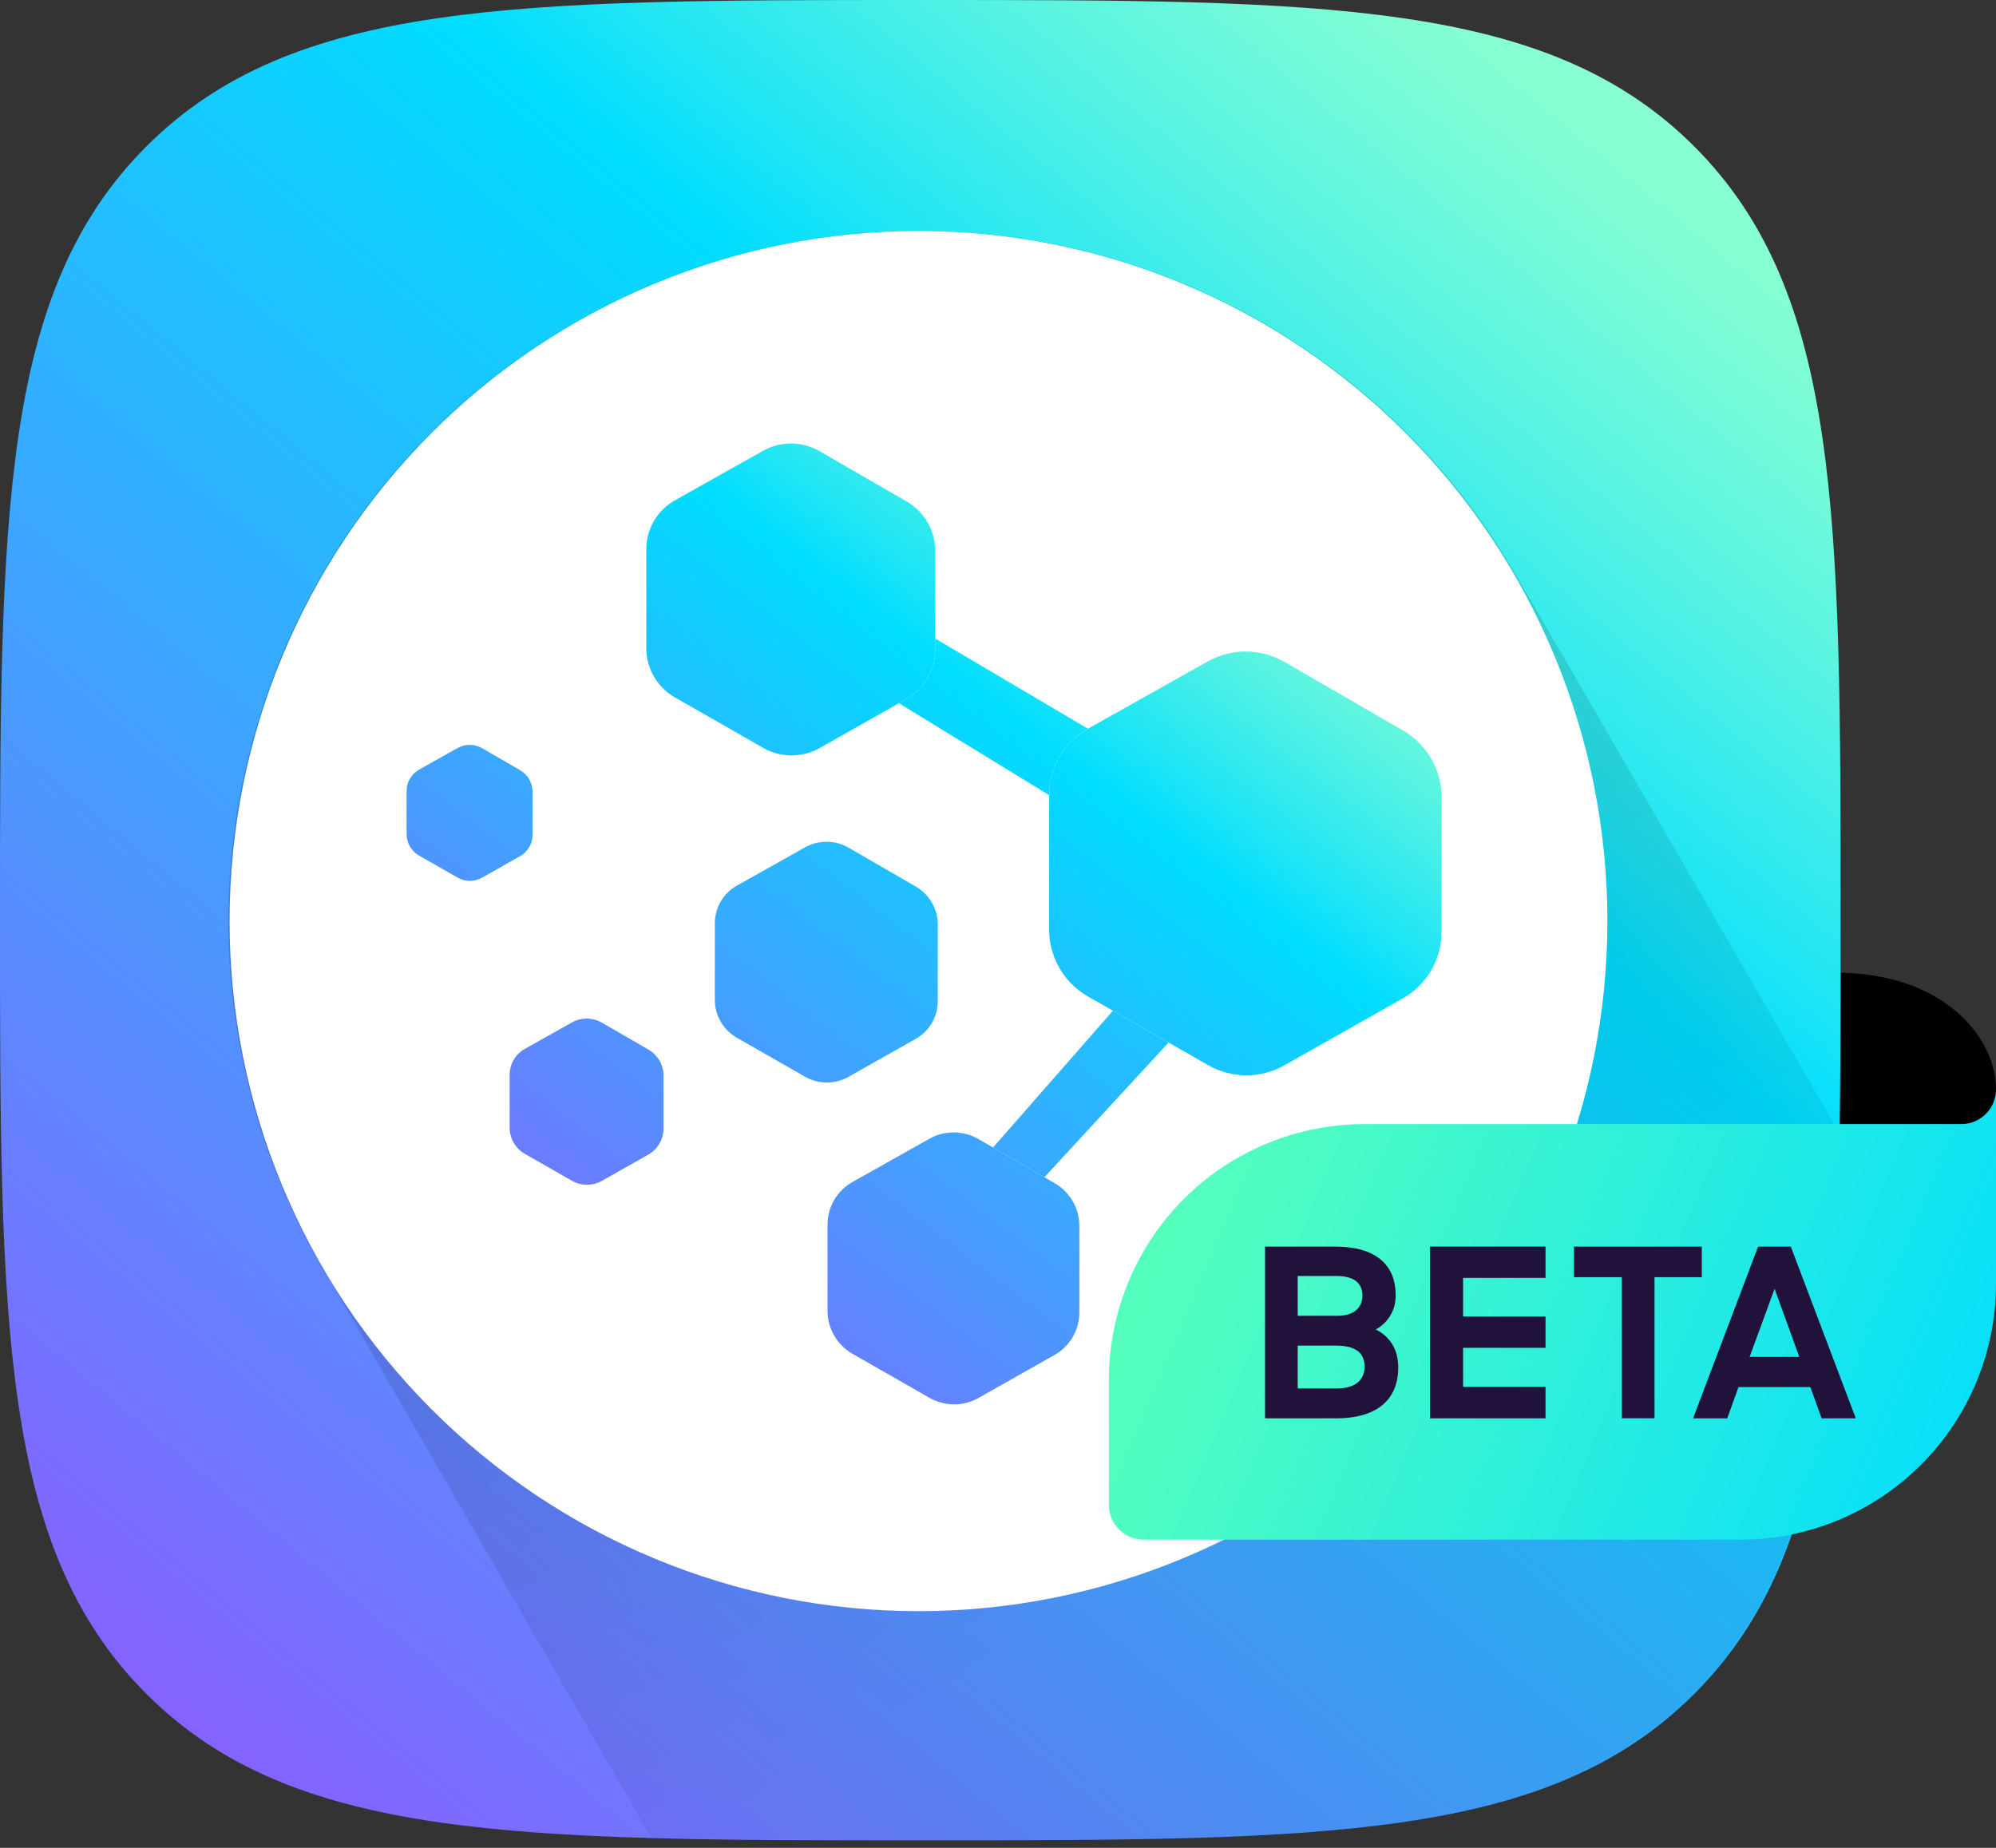 <svg width="54" height="50" viewBox="0 0 54 50" fill="none" xmlns="http://www.w3.org/2000/svg">
<rect x="0" y="0" width="54" height="50" fill="#333333" stroke="none"/>
<path d="M49.667 26.32H32.104C31.856 26.32 31.617 26.418 31.442 26.594C31.266 26.77 31.167 27.008 31.167 27.257V30.067C31.167 32.054 31.956 33.96 33.362 35.366C34.767 36.771 36.673 37.561 38.66 37.561H48.38C49.87 37.561 51.3 36.968 52.354 35.914C53.408 34.86 54 33.431 54 31.94V29.481C54 28.077 52.595 26.32 49.667 26.32V26.32Z" fill="black"/>
<path d="M24.898 49.796C35.819 49.796 41.874 49.796 45.835 45.835C49.796 41.874 49.796 35.819 49.796 24.898C49.796 13.977 49.796 7.922 45.835 3.961C41.874 0 35.819 0 24.898 0C13.977 0 7.922 0 3.961 3.961C0 7.922 0 13.977 0 24.898C0 35.819 0 41.874 3.961 45.835C7.922 49.796 13.977 49.796 24.898 49.796Z" fill="url(#paint0_linear_89_44)"/>
<path d="M41.082 15.675C39.249 12.457 36.502 9.858 33.188 8.206C29.874 6.554 26.144 5.925 22.471 6.398C18.799 6.871 15.35 8.425 12.563 10.863C9.776 13.3 7.777 16.512 6.819 20.088C6.174 22.474 6.012 24.964 6.342 27.412C6.673 29.861 7.489 32.219 8.743 34.348C8.771 34.405 8.8 34.461 8.856 34.518L17.627 49.74L24.842 49.796C29.68 49.796 33.585 49.796 36.782 49.457C40.743 49.032 43.6 48.042 45.807 45.835C49.005 42.638 49.627 38.026 49.74 30.613L41.082 15.675Z" fill="url(#paint1_linear_89_44)"/>
<path d="M38.034 11.724C36.304 9.989 34.25 8.612 31.987 7.673C29.725 6.733 27.299 6.25 24.849 6.25C22.399 6.25 19.974 6.733 17.711 7.673C15.448 8.612 13.394 9.989 11.664 11.724C8.172 15.229 6.211 19.975 6.211 24.923C6.211 29.871 8.172 34.617 11.664 38.122C13.394 39.857 15.448 41.234 17.711 42.173C19.974 43.113 22.399 43.596 24.849 43.596C27.299 43.596 29.725 43.113 31.987 42.173C34.25 41.234 36.304 39.857 38.034 38.122C41.526 34.617 43.487 29.871 43.487 24.923C43.487 19.975 41.526 15.229 38.034 11.724Z" fill="white"/>
<path fill-rule="evenodd" clip-rule="evenodd" d="M37.955 19.764C38.601 20.138 39 20.826 39 21.569V25.22C39 25.963 38.601 26.647 37.953 27.014L34.748 28.826C34.108 29.189 33.321 29.186 32.679 28.819L31.615 28.21L30.109 27.349L29.436 26.965C28.785 26.592 28.383 25.901 28.383 25.156V21.515C28.383 20.769 28.784 20.084 29.434 19.718L32.677 17.896C33.32 17.535 34.108 17.54 34.75 17.911L37.955 19.764Z" fill="url(#paint2_linear_89_44)"/>
<path fill-rule="evenodd" clip-rule="evenodd" d="M24.532 13.572C25.008 13.847 25.301 14.354 25.301 14.9V17.278V17.588C25.301 18.135 25.007 18.639 24.53 18.908L24.319 19.028L22.171 20.243C21.7 20.509 21.121 20.507 20.648 20.237L18.261 18.872C17.782 18.598 17.485 18.09 17.485 17.541V14.86C17.485 14.312 17.781 13.807 18.26 13.538L20.647 12.196C21.12 11.931 21.701 11.935 22.172 12.208L24.532 13.572Z" fill="url(#paint3_linear_89_44)"/>
<path d="M28.383 21.515C28.383 20.769 28.784 20.084 29.434 19.718L25.301 17.278V17.588C25.301 18.135 25.007 18.639 24.53 18.908L24.319 19.028L28.383 21.515Z" fill="url(#paint4_linear_89_44)"/>
<path fill-rule="evenodd" clip-rule="evenodd" d="M28.53 32.012C28.945 32.252 29.201 32.694 29.201 33.17V35.513C29.201 35.99 28.944 36.429 28.529 36.664L26.472 37.827C26.061 38.059 25.557 38.057 25.145 37.822L23.064 36.632C22.646 36.393 22.388 35.95 22.388 35.471V33.135C22.388 32.657 22.646 32.217 23.063 31.983L25.144 30.813C25.556 30.581 26.062 30.585 26.473 30.823L26.866 31.05L28.256 31.854L28.53 32.012Z" fill="url(#paint5_linear_89_44)"/>
<path d="M30.109 27.349L26.866 31.05L28.256 31.854L31.615 28.21L30.109 27.349Z" fill="url(#paint6_linear_89_44)"/>
<path fill-rule="evenodd" clip-rule="evenodd" d="M24.777 23.989C25.145 24.202 25.371 24.593 25.371 25.015V27.089C25.371 27.512 25.144 27.9 24.776 28.108L22.955 29.138C22.591 29.344 22.144 29.342 21.78 29.134L19.937 28.081C19.567 27.869 19.339 27.476 19.339 27.053V24.984C19.339 24.561 19.567 24.171 19.936 23.963L21.779 22.928C22.144 22.723 22.592 22.726 22.956 22.936L24.777 23.989Z" fill="url(#paint7_linear_89_44)"/>
<path fill-rule="evenodd" clip-rule="evenodd" d="M17.541 28.399C17.795 28.545 17.951 28.815 17.951 29.106V30.538C17.951 30.829 17.794 31.098 17.54 31.241L16.284 31.952C16.032 32.094 15.724 32.093 15.472 31.949L14.201 31.222C13.945 31.076 13.788 30.805 13.788 30.513L13.788 29.085C13.788 28.793 13.945 28.524 14.2 28.381L15.472 27.666C15.724 27.524 16.033 27.527 16.284 27.672L17.541 28.399Z" fill="url(#paint8_linear_89_44)"/>
<path fill-rule="evenodd" clip-rule="evenodd" d="M14.072 20.84C14.279 20.96 14.407 21.181 14.407 21.419V22.591C14.407 22.829 14.279 23.049 14.071 23.166L13.043 23.748C12.837 23.864 12.585 23.863 12.379 23.746L11.338 23.151C11.129 23.031 11 22.81 11 22.57L11 21.402C11 21.163 11.129 20.943 11.338 20.825L12.378 20.241C12.584 20.125 12.837 20.127 13.043 20.245L14.072 20.84Z" fill="url(#paint9_linear_89_44)"/>
<path d="M53.063 30.416H36.92C36.011 30.416 35.111 30.595 34.272 30.942C33.432 31.29 32.669 31.8 32.027 32.443C31.384 33.086 30.875 33.849 30.527 34.689C30.179 35.529 30 36.429 30 37.338V40.724C30 40.973 30.099 41.211 30.275 41.386C30.451 41.562 30.689 41.661 30.937 41.661H47.08C47.989 41.661 48.889 41.482 49.728 41.134C50.568 40.786 51.331 40.276 51.973 39.633C52.616 38.991 53.125 38.227 53.473 37.387C53.821 36.547 54 35.647 54 34.738V29.478C54 29.727 53.901 29.965 53.725 30.141C53.55 30.317 53.312 30.416 53.063 30.416Z" fill="url(#paint10_linear_89_44)"/>
<path d="M37.222 35.973C37.39 35.882 37.529 35.745 37.624 35.578C37.719 35.412 37.765 35.222 37.757 35.031C37.757 34.198 37.177 33.732 36.147 33.732H34.224V38.378H36.16C37.19 38.378 37.828 37.92 37.828 37.003C37.828 36.521 37.611 36.17 37.223 35.974L37.222 35.973ZM35.108 34.527H36.165C36.635 34.527 36.859 34.725 36.859 35.05C36.859 35.368 36.655 35.603 36.179 35.603H35.109L35.108 34.527ZM36.171 37.569H35.108V36.41H36.133C36.7 36.41 36.917 36.62 36.917 36.982C36.917 37.345 36.662 37.568 36.171 37.568V37.569ZM38.686 38.378H41.813V37.526H39.583V36.47H41.813V35.623H39.583V34.577H41.813V33.731H38.686V38.378ZM46.041 33.732H42.583V34.559H43.876V38.376H44.761V34.559H46.041V33.732ZM48.449 33.732H47.563L45.805 38.378H46.729L47.034 37.532H48.977L49.282 38.378H50.207L48.449 33.732ZM47.334 36.716L48.01 34.871L48.678 36.716H47.334Z" fill="#20123A"/>
<defs>
<linearGradient id="paint0_linear_89_44" x1="44.196" y1="3.822" x2="5.329" y2="50.944" gradientUnits="userSpaceOnUse">
<stop stop-color="#88FFD1"/>
<stop offset="0.04" stop-color="#7BFCD6"/>
<stop offset="0.13" stop-color="#57F3E2"/>
<stop offset="0.24" stop-color="#1EE5F5"/>
<stop offset="0.29" stop-color="#00DDFF"/>
<stop offset="1" stop-color="#9059FF"/>
</linearGradient>
<linearGradient id="paint1_linear_89_44" x1="15.517" y1="8.754" x2="39.308" y2="49.96" gradientUnits="userSpaceOnUse">
<stop stop-opacity="0.2"/>
<stop offset="0.79" stop-opacity="0.05"/>
</linearGradient>
<linearGradient id="paint2_linear_89_44" x1="35.851" y1="13.995" x2="15.894" y2="40.053" gradientUnits="userSpaceOnUse">
<stop stop-color="#88FFD1"/>
<stop offset="0.04" stop-color="#7BFCD6"/>
<stop offset="0.13" stop-color="#57F3E2"/>
<stop offset="0.24" stop-color="#1EE5F5"/>
<stop offset="0.29" stop-color="#00DDFF"/>
<stop offset="1" stop-color="#9059FF"/>
</linearGradient>
<linearGradient id="paint3_linear_89_44" x1="35.851" y1="13.995" x2="15.894" y2="40.053" gradientUnits="userSpaceOnUse">
<stop stop-color="#88FFD1"/>
<stop offset="0.04" stop-color="#7BFCD6"/>
<stop offset="0.13" stop-color="#57F3E2"/>
<stop offset="0.24" stop-color="#1EE5F5"/>
<stop offset="0.29" stop-color="#00DDFF"/>
<stop offset="1" stop-color="#9059FF"/>
</linearGradient>
<linearGradient id="paint4_linear_89_44" x1="35.851" y1="13.995" x2="15.894" y2="40.053" gradientUnits="userSpaceOnUse">
<stop stop-color="#88FFD1"/>
<stop offset="0.04" stop-color="#7BFCD6"/>
<stop offset="0.13" stop-color="#57F3E2"/>
<stop offset="0.24" stop-color="#1EE5F5"/>
<stop offset="0.29" stop-color="#00DDFF"/>
<stop offset="1" stop-color="#9059FF"/>
</linearGradient>
<linearGradient id="paint5_linear_89_44" x1="35.851" y1="13.995" x2="15.894" y2="40.053" gradientUnits="userSpaceOnUse">
<stop stop-color="#88FFD1"/>
<stop offset="0.04" stop-color="#7BFCD6"/>
<stop offset="0.13" stop-color="#57F3E2"/>
<stop offset="0.24" stop-color="#1EE5F5"/>
<stop offset="0.29" stop-color="#00DDFF"/>
<stop offset="1" stop-color="#9059FF"/>
</linearGradient>
<linearGradient id="paint6_linear_89_44" x1="35.851" y1="13.995" x2="15.894" y2="40.053" gradientUnits="userSpaceOnUse">
<stop stop-color="#88FFD1"/>
<stop offset="0.04" stop-color="#7BFCD6"/>
<stop offset="0.13" stop-color="#57F3E2"/>
<stop offset="0.24" stop-color="#1EE5F5"/>
<stop offset="0.29" stop-color="#00DDFF"/>
<stop offset="1" stop-color="#9059FF"/>
</linearGradient>
<linearGradient id="paint7_linear_89_44" x1="35.851" y1="13.995" x2="15.894" y2="40.053" gradientUnits="userSpaceOnUse">
<stop stop-color="#88FFD1"/>
<stop offset="0.04" stop-color="#7BFCD6"/>
<stop offset="0.13" stop-color="#57F3E2"/>
<stop offset="0.24" stop-color="#1EE5F5"/>
<stop offset="0.29" stop-color="#00DDFF"/>
<stop offset="1" stop-color="#9059FF"/>
</linearGradient>
<linearGradient id="paint8_linear_89_44" x1="35.851" y1="13.995" x2="15.894" y2="40.053" gradientUnits="userSpaceOnUse">
<stop stop-color="#88FFD1"/>
<stop offset="0.04" stop-color="#7BFCD6"/>
<stop offset="0.13" stop-color="#57F3E2"/>
<stop offset="0.24" stop-color="#1EE5F5"/>
<stop offset="0.29" stop-color="#00DDFF"/>
<stop offset="1" stop-color="#9059FF"/>
</linearGradient>
<linearGradient id="paint9_linear_89_44" x1="35.851" y1="13.995" x2="15.894" y2="40.053" gradientUnits="userSpaceOnUse">
<stop stop-color="#88FFD1"/>
<stop offset="0.04" stop-color="#7BFCD6"/>
<stop offset="0.13" stop-color="#57F3E2"/>
<stop offset="0.24" stop-color="#1EE5F5"/>
<stop offset="0.29" stop-color="#00DDFF"/>
<stop offset="1" stop-color="#9059FF"/>
</linearGradient>
<linearGradient id="paint10_linear_89_44" x1="32.637" y1="31.348" x2="54.584" y2="40.63" gradientUnits="userSpaceOnUse">
<stop stop-color="#54FFBD"/>
<stop offset="1" stop-color="#00DDFF"/>
</linearGradient>
</defs>
</svg>
